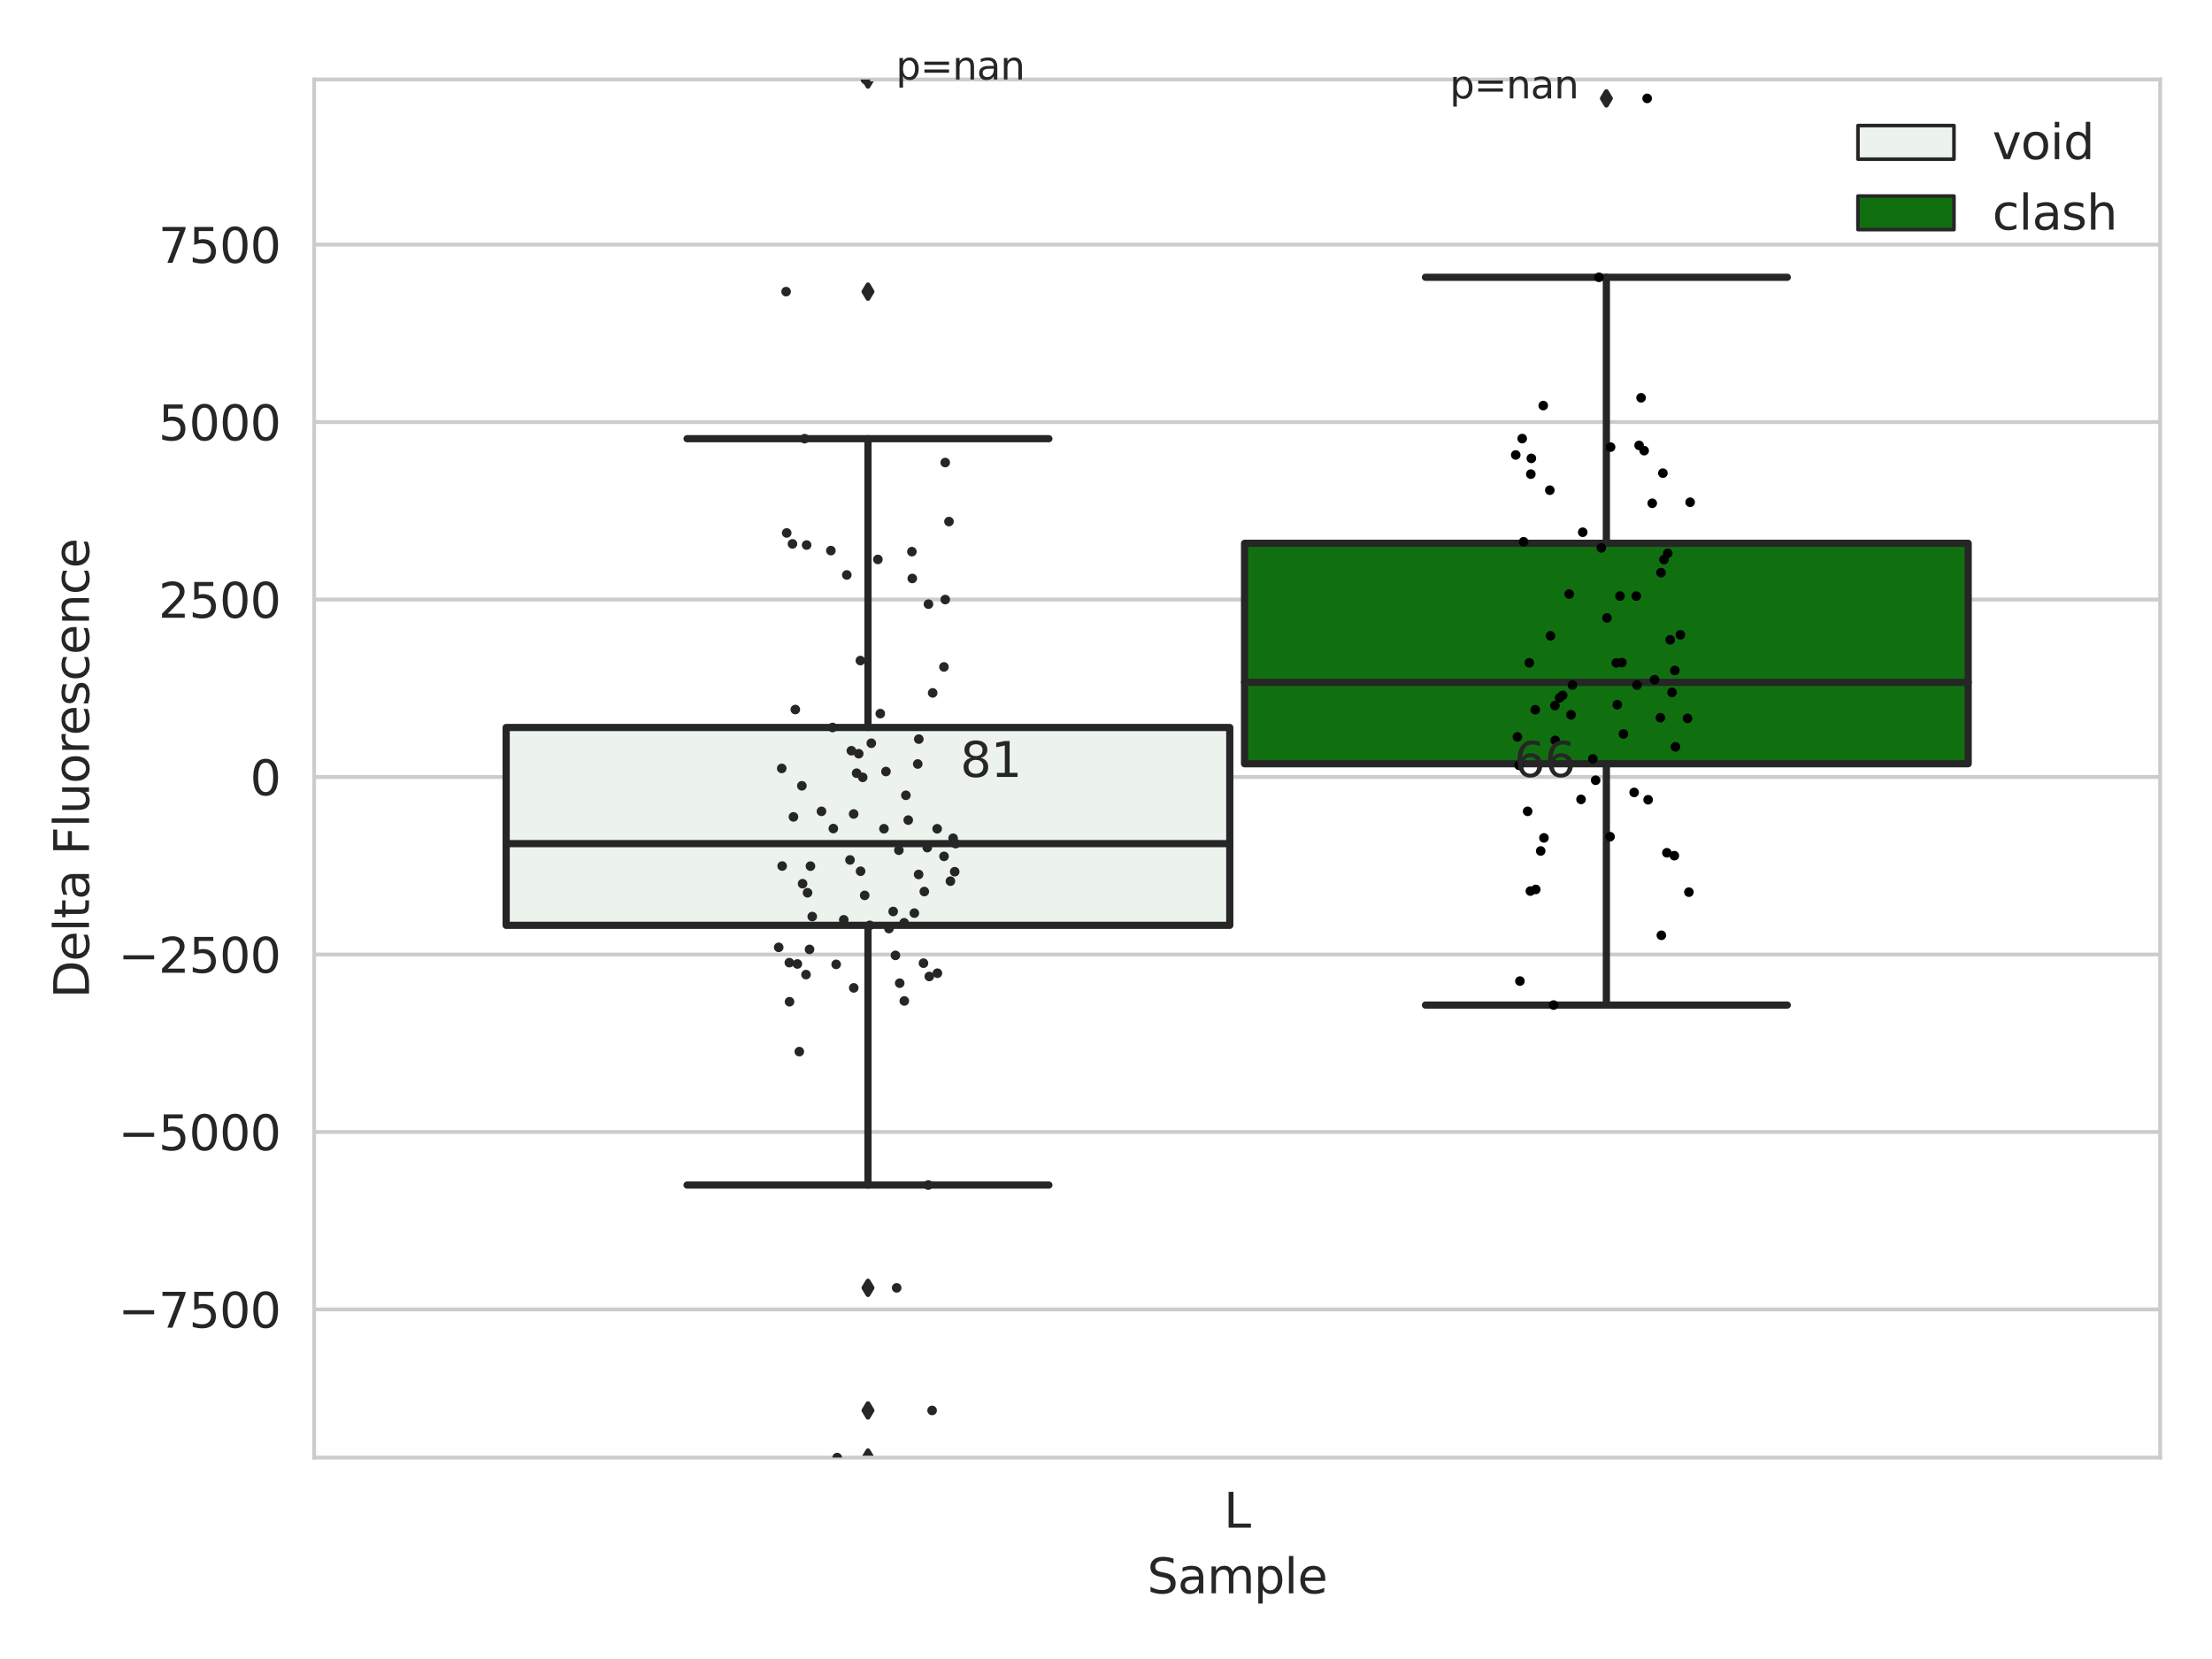 <?xml version="1.0" encoding="utf-8" standalone="no"?>
<!DOCTYPE svg PUBLIC "-//W3C//DTD SVG 1.1//EN"
  "http://www.w3.org/Graphics/SVG/1.1/DTD/svg11.dtd">
<svg xmlns:xlink="http://www.w3.org/1999/xlink" width="460.8pt" height="345.6pt" viewBox="0 0 460.8 345.6" xmlns="http://www.w3.org/2000/svg" version="1.1">
 <defs>
  <style type="text/css">*{stroke-linejoin: round; stroke-linecap: butt}</style>
 </defs>
 <g id="figure_1">
  <g id="patch_1">
   <path d="M 0 345.6 
L 460.8 345.6 
L 460.8 0 
L 0 0 
z
" style="fill: #ffffff"/>
  </g>
  <g id="axes_1">
   <g id="patch_2">
    <path d="M 65.45 303.64 
L 450 303.64 
L 450 16.561 
L 65.45 16.561 
z
" style="fill: #ffffff"/>
   </g>
   <g id="matplotlib.axis_1">
    <g id="xtick_1">
     <g id="text_1">
      <!-- L -->
      <g style="fill: #262626" transform="translate(254.939 318.238) scale(0.1 -0.1)">
       <defs>
        <path id="DejaVuSans-4c" d="M 628 4666 
L 1259 4666 
L 1259 531 
L 3531 531 
L 3531 0 
L 628 0 
L 628 4666 
z
" transform="scale(0.016)"/>
       </defs>
       <use xlink:href="#DejaVuSans-4c"/>
      </g>
     </g>
    </g>
    <g id="text_2">
     <!-- Sample -->
     <g style="fill: #262626" transform="translate(238.977 331.917) scale(0.1 -0.1)">
      <defs>
       <path id="DejaVuSans-53" d="M 3425 4513 
L 3425 3897 
Q 3066 4069 2747 4153 
Q 2428 4238 2131 4238 
Q 1616 4238 1336 4038 
Q 1056 3838 1056 3469 
Q 1056 3159 1242 3001 
Q 1428 2844 1947 2747 
L 2328 2669 
Q 3034 2534 3370 2195 
Q 3706 1856 3706 1288 
Q 3706 609 3251 259 
Q 2797 -91 1919 -91 
Q 1588 -91 1214 -16 
Q 841 59 441 206 
L 441 856 
Q 825 641 1194 531 
Q 1563 422 1919 422 
Q 2459 422 2753 634 
Q 3047 847 3047 1241 
Q 3047 1584 2836 1778 
Q 2625 1972 2144 2069 
L 1759 2144 
Q 1053 2284 737 2584 
Q 422 2884 422 3419 
Q 422 4038 858 4394 
Q 1294 4750 2059 4750 
Q 2388 4750 2728 4690 
Q 3069 4631 3425 4513 
z
" transform="scale(0.016)"/>
       <path id="DejaVuSans-61" d="M 2194 1759 
Q 1497 1759 1228 1600 
Q 959 1441 959 1056 
Q 959 750 1161 570 
Q 1363 391 1709 391 
Q 2188 391 2477 730 
Q 2766 1069 2766 1631 
L 2766 1759 
L 2194 1759 
z
M 3341 1997 
L 3341 0 
L 2766 0 
L 2766 531 
Q 2569 213 2275 61 
Q 1981 -91 1556 -91 
Q 1019 -91 701 211 
Q 384 513 384 1019 
Q 384 1609 779 1909 
Q 1175 2209 1959 2209 
L 2766 2209 
L 2766 2266 
Q 2766 2663 2505 2880 
Q 2244 3097 1772 3097 
Q 1472 3097 1187 3025 
Q 903 2953 641 2809 
L 641 3341 
Q 956 3463 1253 3523 
Q 1550 3584 1831 3584 
Q 2591 3584 2966 3190 
Q 3341 2797 3341 1997 
z
" transform="scale(0.016)"/>
       <path id="DejaVuSans-6d" d="M 3328 2828 
Q 3544 3216 3844 3400 
Q 4144 3584 4550 3584 
Q 5097 3584 5394 3201 
Q 5691 2819 5691 2113 
L 5691 0 
L 5113 0 
L 5113 2094 
Q 5113 2597 4934 2840 
Q 4756 3084 4391 3084 
Q 3944 3084 3684 2787 
Q 3425 2491 3425 1978 
L 3425 0 
L 2847 0 
L 2847 2094 
Q 2847 2600 2669 2842 
Q 2491 3084 2119 3084 
Q 1678 3084 1418 2786 
Q 1159 2488 1159 1978 
L 1159 0 
L 581 0 
L 581 3500 
L 1159 3500 
L 1159 2956 
Q 1356 3278 1631 3431 
Q 1906 3584 2284 3584 
Q 2666 3584 2933 3390 
Q 3200 3197 3328 2828 
z
" transform="scale(0.016)"/>
       <path id="DejaVuSans-70" d="M 1159 525 
L 1159 -1331 
L 581 -1331 
L 581 3500 
L 1159 3500 
L 1159 2969 
Q 1341 3281 1617 3432 
Q 1894 3584 2278 3584 
Q 2916 3584 3314 3078 
Q 3713 2572 3713 1747 
Q 3713 922 3314 415 
Q 2916 -91 2278 -91 
Q 1894 -91 1617 61 
Q 1341 213 1159 525 
z
M 3116 1747 
Q 3116 2381 2855 2742 
Q 2594 3103 2138 3103 
Q 1681 3103 1420 2742 
Q 1159 2381 1159 1747 
Q 1159 1113 1420 752 
Q 1681 391 2138 391 
Q 2594 391 2855 752 
Q 3116 1113 3116 1747 
z
" transform="scale(0.016)"/>
       <path id="DejaVuSans-6c" d="M 603 4863 
L 1178 4863 
L 1178 0 
L 603 0 
L 603 4863 
z
" transform="scale(0.016)"/>
       <path id="DejaVuSans-65" d="M 3597 1894 
L 3597 1613 
L 953 1613 
Q 991 1019 1311 708 
Q 1631 397 2203 397 
Q 2534 397 2845 478 
Q 3156 559 3463 722 
L 3463 178 
Q 3153 47 2828 -22 
Q 2503 -91 2169 -91 
Q 1331 -91 842 396 
Q 353 884 353 1716 
Q 353 2575 817 3079 
Q 1281 3584 2069 3584 
Q 2775 3584 3186 3129 
Q 3597 2675 3597 1894 
z
M 3022 2063 
Q 3016 2534 2758 2815 
Q 2500 3097 2075 3097 
Q 1594 3097 1305 2825 
Q 1016 2553 972 2059 
L 3022 2063 
z
" transform="scale(0.016)"/>
      </defs>
      <use xlink:href="#DejaVuSans-53"/>
      <use xlink:href="#DejaVuSans-61" x="63.477"/>
      <use xlink:href="#DejaVuSans-6d" x="124.756"/>
      <use xlink:href="#DejaVuSans-70" x="222.168"/>
      <use xlink:href="#DejaVuSans-6c" x="285.645"/>
      <use xlink:href="#DejaVuSans-65" x="313.428"/>
     </g>
    </g>
   </g>
   <g id="matplotlib.axis_2">
    <g id="ytick_1">
     <g id="line2d_1">
      <path d="M 65.45 272.779 
L 450 272.779 
" clip-path="url(#p0b5433adc3)" style="fill: none; stroke: #cccccc; stroke-width: 0.8; stroke-linecap: round"/>
     </g>
     <g id="text_3">
      <!-- −7500 -->
      <g style="fill: #262626" transform="translate(24.62 276.578) scale(0.1 -0.1)">
       <defs>
        <path id="DejaVuSans-2212" d="M 678 2272 
L 4684 2272 
L 4684 1741 
L 678 1741 
L 678 2272 
z
" transform="scale(0.016)"/>
        <path id="DejaVuSans-37" d="M 525 4666 
L 3525 4666 
L 3525 4397 
L 1831 0 
L 1172 0 
L 2766 4134 
L 525 4134 
L 525 4666 
z
" transform="scale(0.016)"/>
        <path id="DejaVuSans-35" d="M 691 4666 
L 3169 4666 
L 3169 4134 
L 1269 4134 
L 1269 2991 
Q 1406 3038 1543 3061 
Q 1681 3084 1819 3084 
Q 2600 3084 3056 2656 
Q 3513 2228 3513 1497 
Q 3513 744 3044 326 
Q 2575 -91 1722 -91 
Q 1428 -91 1123 -41 
Q 819 9 494 109 
L 494 744 
Q 775 591 1075 516 
Q 1375 441 1709 441 
Q 2250 441 2565 725 
Q 2881 1009 2881 1497 
Q 2881 1984 2565 2268 
Q 2250 2553 1709 2553 
Q 1456 2553 1204 2497 
Q 953 2441 691 2322 
L 691 4666 
z
" transform="scale(0.016)"/>
        <path id="DejaVuSans-30" d="M 2034 4250 
Q 1547 4250 1301 3770 
Q 1056 3291 1056 2328 
Q 1056 1369 1301 889 
Q 1547 409 2034 409 
Q 2525 409 2770 889 
Q 3016 1369 3016 2328 
Q 3016 3291 2770 3770 
Q 2525 4250 2034 4250 
z
M 2034 4750 
Q 2819 4750 3233 4129 
Q 3647 3509 3647 2328 
Q 3647 1150 3233 529 
Q 2819 -91 2034 -91 
Q 1250 -91 836 529 
Q 422 1150 422 2328 
Q 422 3509 836 4129 
Q 1250 4750 2034 4750 
z
" transform="scale(0.016)"/>
       </defs>
       <use xlink:href="#DejaVuSans-2212"/>
       <use xlink:href="#DejaVuSans-37" x="83.789"/>
       <use xlink:href="#DejaVuSans-35" x="147.412"/>
       <use xlink:href="#DejaVuSans-30" x="211.035"/>
       <use xlink:href="#DejaVuSans-30" x="274.658"/>
      </g>
     </g>
    </g>
    <g id="ytick_2">
     <g id="line2d_2">
      <path d="M 65.45 235.808 
L 450 235.808 
" clip-path="url(#p0b5433adc3)" style="fill: none; stroke: #cccccc; stroke-width: 0.8; stroke-linecap: round"/>
     </g>
     <g id="text_4">
      <!-- −5000 -->
      <g style="fill: #262626" transform="translate(24.62 239.607) scale(0.1 -0.1)">
       <use xlink:href="#DejaVuSans-2212"/>
       <use xlink:href="#DejaVuSans-35" x="83.789"/>
       <use xlink:href="#DejaVuSans-30" x="147.412"/>
       <use xlink:href="#DejaVuSans-30" x="211.035"/>
       <use xlink:href="#DejaVuSans-30" x="274.658"/>
      </g>
     </g>
    </g>
    <g id="ytick_3">
     <g id="line2d_3">
      <path d="M 65.45 198.837 
L 450 198.837 
" clip-path="url(#p0b5433adc3)" style="fill: none; stroke: #cccccc; stroke-width: 0.8; stroke-linecap: round"/>
     </g>
     <g id="text_5">
      <!-- −2500 -->
      <g style="fill: #262626" transform="translate(24.62 202.636) scale(0.1 -0.1)">
       <defs>
        <path id="DejaVuSans-32" d="M 1228 531 
L 3431 531 
L 3431 0 
L 469 0 
L 469 531 
Q 828 903 1448 1529 
Q 2069 2156 2228 2338 
Q 2531 2678 2651 2914 
Q 2772 3150 2772 3378 
Q 2772 3750 2511 3984 
Q 2250 4219 1831 4219 
Q 1534 4219 1204 4116 
Q 875 4013 500 3803 
L 500 4441 
Q 881 4594 1212 4672 
Q 1544 4750 1819 4750 
Q 2544 4750 2975 4387 
Q 3406 4025 3406 3419 
Q 3406 3131 3298 2873 
Q 3191 2616 2906 2266 
Q 2828 2175 2409 1742 
Q 1991 1309 1228 531 
z
" transform="scale(0.016)"/>
       </defs>
       <use xlink:href="#DejaVuSans-2212"/>
       <use xlink:href="#DejaVuSans-32" x="83.789"/>
       <use xlink:href="#DejaVuSans-35" x="147.412"/>
       <use xlink:href="#DejaVuSans-30" x="211.035"/>
       <use xlink:href="#DejaVuSans-30" x="274.658"/>
      </g>
     </g>
    </g>
    <g id="ytick_4">
     <g id="line2d_4">
      <path d="M 65.45 161.866 
L 450 161.866 
" clip-path="url(#p0b5433adc3)" style="fill: none; stroke: #cccccc; stroke-width: 0.8; stroke-linecap: round"/>
     </g>
     <g id="text_6">
      <!-- 0 -->
      <g style="fill: #262626" transform="translate(52.087 165.665) scale(0.1 -0.1)">
       <use xlink:href="#DejaVuSans-30"/>
      </g>
     </g>
    </g>
    <g id="ytick_5">
     <g id="line2d_5">
      <path d="M 65.45 124.895 
L 450 124.895 
" clip-path="url(#p0b5433adc3)" style="fill: none; stroke: #cccccc; stroke-width: 0.8; stroke-linecap: round"/>
     </g>
     <g id="text_7">
      <!-- 2500 -->
      <g style="fill: #262626" transform="translate(33 128.694) scale(0.1 -0.1)">
       <use xlink:href="#DejaVuSans-32"/>
       <use xlink:href="#DejaVuSans-35" x="63.623"/>
       <use xlink:href="#DejaVuSans-30" x="127.246"/>
       <use xlink:href="#DejaVuSans-30" x="190.869"/>
      </g>
     </g>
    </g>
    <g id="ytick_6">
     <g id="line2d_6">
      <path d="M 65.45 87.924 
L 450 87.924 
" clip-path="url(#p0b5433adc3)" style="fill: none; stroke: #cccccc; stroke-width: 0.8; stroke-linecap: round"/>
     </g>
     <g id="text_8">
      <!-- 5000 -->
      <g style="fill: #262626" transform="translate(33 91.723) scale(0.1 -0.1)">
       <use xlink:href="#DejaVuSans-35"/>
       <use xlink:href="#DejaVuSans-30" x="63.623"/>
       <use xlink:href="#DejaVuSans-30" x="127.246"/>
       <use xlink:href="#DejaVuSans-30" x="190.869"/>
      </g>
     </g>
    </g>
    <g id="ytick_7">
     <g id="line2d_7">
      <path d="M 65.45 50.953 
L 450 50.953 
" clip-path="url(#p0b5433adc3)" style="fill: none; stroke: #cccccc; stroke-width: 0.8; stroke-linecap: round"/>
     </g>
     <g id="text_9">
      <!-- 7500 -->
      <g style="fill: #262626" transform="translate(33 54.752) scale(0.1 -0.1)">
       <use xlink:href="#DejaVuSans-37"/>
       <use xlink:href="#DejaVuSans-35" x="63.623"/>
       <use xlink:href="#DejaVuSans-30" x="127.246"/>
       <use xlink:href="#DejaVuSans-30" x="190.869"/>
      </g>
     </g>
    </g>
    <g id="text_10">
     <!-- Delta Fluorescence -->
     <g style="fill: #262626" transform="translate(18.541 207.967) rotate(-90) scale(0.1 -0.1)">
      <defs>
       <path id="DejaVuSans-44" d="M 1259 4147 
L 1259 519 
L 2022 519 
Q 2988 519 3436 956 
Q 3884 1394 3884 2338 
Q 3884 3275 3436 3711 
Q 2988 4147 2022 4147 
L 1259 4147 
z
M 628 4666 
L 1925 4666 
Q 3281 4666 3915 4102 
Q 4550 3538 4550 2338 
Q 4550 1131 3912 565 
Q 3275 0 1925 0 
L 628 0 
L 628 4666 
z
" transform="scale(0.016)"/>
       <path id="DejaVuSans-74" d="M 1172 4494 
L 1172 3500 
L 2356 3500 
L 2356 3053 
L 1172 3053 
L 1172 1153 
Q 1172 725 1289 603 
Q 1406 481 1766 481 
L 2356 481 
L 2356 0 
L 1766 0 
Q 1100 0 847 248 
Q 594 497 594 1153 
L 594 3053 
L 172 3053 
L 172 3500 
L 594 3500 
L 594 4494 
L 1172 4494 
z
" transform="scale(0.016)"/>
       <path id="DejaVuSans-20" transform="scale(0.016)"/>
       <path id="DejaVuSans-46" d="M 628 4666 
L 3309 4666 
L 3309 4134 
L 1259 4134 
L 1259 2759 
L 3109 2759 
L 3109 2228 
L 1259 2228 
L 1259 0 
L 628 0 
L 628 4666 
z
" transform="scale(0.016)"/>
       <path id="DejaVuSans-75" d="M 544 1381 
L 544 3500 
L 1119 3500 
L 1119 1403 
Q 1119 906 1312 657 
Q 1506 409 1894 409 
Q 2359 409 2629 706 
Q 2900 1003 2900 1516 
L 2900 3500 
L 3475 3500 
L 3475 0 
L 2900 0 
L 2900 538 
Q 2691 219 2414 64 
Q 2138 -91 1772 -91 
Q 1169 -91 856 284 
Q 544 659 544 1381 
z
M 1991 3584 
L 1991 3584 
z
" transform="scale(0.016)"/>
       <path id="DejaVuSans-6f" d="M 1959 3097 
Q 1497 3097 1228 2736 
Q 959 2375 959 1747 
Q 959 1119 1226 758 
Q 1494 397 1959 397 
Q 2419 397 2687 759 
Q 2956 1122 2956 1747 
Q 2956 2369 2687 2733 
Q 2419 3097 1959 3097 
z
M 1959 3584 
Q 2709 3584 3137 3096 
Q 3566 2609 3566 1747 
Q 3566 888 3137 398 
Q 2709 -91 1959 -91 
Q 1206 -91 779 398 
Q 353 888 353 1747 
Q 353 2609 779 3096 
Q 1206 3584 1959 3584 
z
" transform="scale(0.016)"/>
       <path id="DejaVuSans-72" d="M 2631 2963 
Q 2534 3019 2420 3045 
Q 2306 3072 2169 3072 
Q 1681 3072 1420 2755 
Q 1159 2438 1159 1844 
L 1159 0 
L 581 0 
L 581 3500 
L 1159 3500 
L 1159 2956 
Q 1341 3275 1631 3429 
Q 1922 3584 2338 3584 
Q 2397 3584 2469 3576 
Q 2541 3569 2628 3553 
L 2631 2963 
z
" transform="scale(0.016)"/>
       <path id="DejaVuSans-73" d="M 2834 3397 
L 2834 2853 
Q 2591 2978 2328 3040 
Q 2066 3103 1784 3103 
Q 1356 3103 1142 2972 
Q 928 2841 928 2578 
Q 928 2378 1081 2264 
Q 1234 2150 1697 2047 
L 1894 2003 
Q 2506 1872 2764 1633 
Q 3022 1394 3022 966 
Q 3022 478 2636 193 
Q 2250 -91 1575 -91 
Q 1294 -91 989 -36 
Q 684 19 347 128 
L 347 722 
Q 666 556 975 473 
Q 1284 391 1588 391 
Q 1994 391 2212 530 
Q 2431 669 2431 922 
Q 2431 1156 2273 1281 
Q 2116 1406 1581 1522 
L 1381 1569 
Q 847 1681 609 1914 
Q 372 2147 372 2553 
Q 372 3047 722 3315 
Q 1072 3584 1716 3584 
Q 2034 3584 2315 3537 
Q 2597 3491 2834 3397 
z
" transform="scale(0.016)"/>
       <path id="DejaVuSans-63" d="M 3122 3366 
L 3122 2828 
Q 2878 2963 2633 3030 
Q 2388 3097 2138 3097 
Q 1578 3097 1268 2742 
Q 959 2388 959 1747 
Q 959 1106 1268 751 
Q 1578 397 2138 397 
Q 2388 397 2633 464 
Q 2878 531 3122 666 
L 3122 134 
Q 2881 22 2623 -34 
Q 2366 -91 2075 -91 
Q 1284 -91 818 406 
Q 353 903 353 1747 
Q 353 2603 823 3093 
Q 1294 3584 2113 3584 
Q 2378 3584 2631 3529 
Q 2884 3475 3122 3366 
z
" transform="scale(0.016)"/>
       <path id="DejaVuSans-6e" d="M 3513 2113 
L 3513 0 
L 2938 0 
L 2938 2094 
Q 2938 2591 2744 2837 
Q 2550 3084 2163 3084 
Q 1697 3084 1428 2787 
Q 1159 2491 1159 1978 
L 1159 0 
L 581 0 
L 581 3500 
L 1159 3500 
L 1159 2956 
Q 1366 3272 1645 3428 
Q 1925 3584 2291 3584 
Q 2894 3584 3203 3211 
Q 3513 2838 3513 2113 
z
" transform="scale(0.016)"/>
      </defs>
      <use xlink:href="#DejaVuSans-44"/>
      <use xlink:href="#DejaVuSans-65" x="77.002"/>
      <use xlink:href="#DejaVuSans-6c" x="138.525"/>
      <use xlink:href="#DejaVuSans-74" x="166.309"/>
      <use xlink:href="#DejaVuSans-61" x="205.518"/>
      <use xlink:href="#DejaVuSans-20" x="266.797"/>
      <use xlink:href="#DejaVuSans-46" x="298.584"/>
      <use xlink:href="#DejaVuSans-6c" x="356.104"/>
      <use xlink:href="#DejaVuSans-75" x="383.887"/>
      <use xlink:href="#DejaVuSans-6f" x="447.266"/>
      <use xlink:href="#DejaVuSans-72" x="508.447"/>
      <use xlink:href="#DejaVuSans-65" x="547.311"/>
      <use xlink:href="#DejaVuSans-73" x="608.834"/>
      <use xlink:href="#DejaVuSans-63" x="660.934"/>
      <use xlink:href="#DejaVuSans-65" x="715.914"/>
      <use xlink:href="#DejaVuSans-6e" x="777.438"/>
      <use xlink:href="#DejaVuSans-63" x="840.816"/>
      <use xlink:href="#DejaVuSans-65" x="895.797"/>
     </g>
    </g>
   </g>
   <g id="patch_3">
    <path d="M 105.443 192.764 
L 256.187 192.764 
L 256.187 151.548 
L 105.443 151.548 
L 105.443 192.764 
z
" clip-path="url(#p0b5433adc3)" style="fill: #ecf2ec; stroke: #262626; stroke-width: 1.5; stroke-linejoin: miter"/>
   </g>
   <g id="patch_4">
    <path d="M 259.263 159.101 
L 410.007 159.101 
L 410.007 113.179 
L 259.263 113.179 
L 259.263 159.101 
z
" clip-path="url(#p0b5433adc3)" style="fill: #107010; stroke: #262626; stroke-width: 1.5; stroke-linejoin: miter"/>
   </g>
   <g id="patch_5">
    <path d="M 257.725 161.866 
L 257.725 161.866 
L 257.725 161.866 
L 257.725 161.866 
z
" clip-path="url(#p0b5433adc3)" style="fill: #ecf2ec; stroke: #262626; stroke-width: 0.75; stroke-linejoin: miter"/>
   </g>
   <g id="patch_6">
    <path d="M 257.725 161.866 
L 257.725 161.866 
L 257.725 161.866 
L 257.725 161.866 
z
" clip-path="url(#p0b5433adc3)" style="fill: #107010; stroke: #262626; stroke-width: 0.75; stroke-linejoin: miter"/>
   </g>
   <g id="PathCollection_1"/>
   <g id="PathCollection_2"/>
   <g id="line2d_8">
    <path d="M 180.815 192.764 
L 180.815 246.868 
" clip-path="url(#p0b5433adc3)" style="fill: none; stroke: #262626; stroke-width: 1.5; stroke-linecap: round"/>
   </g>
   <g id="line2d_9">
    <path d="M 180.815 151.548 
L 180.815 91.39 
" clip-path="url(#p0b5433adc3)" style="fill: none; stroke: #262626; stroke-width: 1.5; stroke-linecap: round"/>
   </g>
   <g id="line2d_10">
    <path d="M 143.129 246.868 
L 218.501 246.868 
" clip-path="url(#p0b5433adc3)" style="fill: none; stroke: #262626; stroke-width: 1.5; stroke-linecap: round"/>
   </g>
   <g id="line2d_11">
    <path d="M 143.129 91.39 
L 218.501 91.39 
" clip-path="url(#p0b5433adc3)" style="fill: none; stroke: #262626; stroke-width: 1.5; stroke-linecap: round"/>
   </g>
   <g id="line2d_12">
    <defs>
     <path id="me92f59f22f" d="M -0 1.414 
L 0.849 0 
L 0 -1.414 
L -0.849 -0 
z
" style="stroke: #262626; stroke-linejoin: miter"/>
    </defs>
    <g clip-path="url(#p0b5433adc3)">
     <use xlink:href="#me92f59f22f" x="180.815" y="303.64" style="fill: #262626; stroke: #262626; stroke-linejoin: miter"/>
     <use xlink:href="#me92f59f22f" x="180.815" y="268.28" style="fill: #262626; stroke: #262626; stroke-linejoin: miter"/>
     <use xlink:href="#me92f59f22f" x="180.815" y="293.822" style="fill: #262626; stroke: #262626; stroke-linejoin: miter"/>
     <use xlink:href="#me92f59f22f" x="180.815" y="60.751" style="fill: #262626; stroke: #262626; stroke-linejoin: miter"/>
     <use xlink:href="#me92f59f22f" x="180.815" y="16.561" style="fill: #262626; stroke: #262626; stroke-linejoin: miter"/>
    </g>
   </g>
   <g id="line2d_13">
    <path d="M 334.635 159.101 
L 334.635 209.375 
" clip-path="url(#p0b5433adc3)" style="fill: none; stroke: #262626; stroke-width: 1.5; stroke-linecap: round"/>
   </g>
   <g id="line2d_14">
    <path d="M 334.635 113.179 
L 334.635 57.765 
" clip-path="url(#p0b5433adc3)" style="fill: none; stroke: #262626; stroke-width: 1.5; stroke-linecap: round"/>
   </g>
   <g id="line2d_15">
    <path d="M 296.949 209.375 
L 372.321 209.375 
" clip-path="url(#p0b5433adc3)" style="fill: none; stroke: #262626; stroke-width: 1.5; stroke-linecap: round"/>
   </g>
   <g id="line2d_16">
    <path d="M 296.949 57.765 
L 372.321 57.765 
" clip-path="url(#p0b5433adc3)" style="fill: none; stroke: #262626; stroke-width: 1.5; stroke-linecap: round"/>
   </g>
   <g id="line2d_17">
    <g clip-path="url(#p0b5433adc3)">
     <use xlink:href="#me92f59f22f" x="334.635" y="20.498" style="fill: #262626; stroke: #262626; stroke-linejoin: miter"/>
    </g>
   </g>
   <g id="line2d_18">
    <path d="M 105.443 175.741 
L 256.187 175.741 
" clip-path="url(#p0b5433adc3)" style="fill: none; stroke: #262626; stroke-width: 1.5; stroke-linecap: round"/>
   </g>
   <g id="line2d_19">
    <path d="M 259.263 142.149 
L 410.007 142.149 
" clip-path="url(#p0b5433adc3)" style="fill: none; stroke: #262626; stroke-width: 1.5; stroke-linecap: round"/>
   </g>
   <g id="patch_7">
    <path d="M 65.45 303.64 
L 65.45 16.561 
" style="fill: none; stroke: #cccccc; stroke-width: 0.8; stroke-linejoin: miter; stroke-linecap: square"/>
   </g>
   <g id="patch_8">
    <path d="M 450 303.64 
L 450 16.561 
" style="fill: none; stroke: #cccccc; stroke-width: 0.8; stroke-linejoin: miter; stroke-linecap: square"/>
   </g>
   <g id="patch_9">
    <path d="M 65.45 303.64 
L 450 303.64 
" style="fill: none; stroke: #cccccc; stroke-width: 0.8; stroke-linejoin: miter; stroke-linecap: square"/>
   </g>
   <g id="patch_10">
    <path d="M 65.45 16.561 
L 450 16.561 
" style="fill: none; stroke: #cccccc; stroke-width: 0.8; stroke-linejoin: miter; stroke-linecap: square"/>
   </g>
   <g id="PathCollection_3">
    <defs>
     <path id="C0_0_4297044b58" d="M 0 1 
C 0.265 1 0.52 0.895 0.707 0.707 
C 0.895 0.52 1 0.265 1 -0 
C 1 -0.265 0.895 -0.52 0.707 -0.707 
C 0.52 -0.895 0.265 -1 0 -1 
C -0.265 -1 -0.52 -0.895 -0.707 -0.707 
C -0.895 -0.52 -1 -0.265 -1 0 
C -1 0.265 -0.895 0.52 -0.707 0.707 
C -0.52 0.895 -0.265 1 0 1 
z
"/>
    </defs>
    <g clip-path="url(#p0b5433adc3)">
     <use xlink:href="#C0_0_4297044b58" x="197.69" y="108.651" style="fill: #262626"/>
    </g>
    <g clip-path="url(#p0b5433adc3)">
     <use xlink:href="#C0_0_4297044b58" x="171.127" y="169.017" style="fill: #262626"/>
    </g>
    <g clip-path="url(#p0b5433adc3)">
     <use xlink:href="#C0_0_4297044b58" x="193.588" y="203.416" style="fill: #262626"/>
    </g>
    <g clip-path="url(#p0b5433adc3)">
     <use xlink:href="#C0_0_4297044b58" x="191.18" y="159.151" style="fill: #262626"/>
    </g>
    <g clip-path="url(#p0b5433adc3)">
     <use xlink:href="#C0_0_4297044b58" x="162.85" y="160.075" style="fill: #262626"/>
    </g>
    <g clip-path="url(#p0b5433adc3)">
     <use xlink:href="#C0_0_4297044b58" x="188.385" y="208.517" style="fill: #262626"/>
    </g>
    <g clip-path="url(#p0b5433adc3)">
     <use xlink:href="#C0_0_4297044b58" x="186.065" y="189.877" style="fill: #262626"/>
    </g>
    <g clip-path="url(#p0b5433adc3)">
     <use xlink:href="#C0_0_4297044b58" x="184.563" y="160.721" style="fill: #262626"/>
    </g>
    <g clip-path="url(#p0b5433adc3)">
     <use xlink:href="#C0_0_4297044b58" x="177.833" y="169.564" style="fill: #262626"/>
    </g>
    <g clip-path="url(#p0b5433adc3)">
     <use xlink:href="#C0_0_4297044b58" x="163.76" y="60.751" style="fill: #262626"/>
    </g>
    <g clip-path="url(#p0b5433adc3)">
     <use xlink:href="#C0_0_4297044b58" x="179.274" y="181.495" style="fill: #262626"/>
    </g>
    <g clip-path="url(#p0b5433adc3)">
     <use xlink:href="#C0_0_4297044b58" x="195.283" y="202.732" style="fill: #262626"/>
    </g>
    <g clip-path="url(#p0b5433adc3)">
     <use xlink:href="#C0_0_4297044b58" x="174.401" y="303.64" style="fill: #262626"/>
    </g>
    <g clip-path="url(#p0b5433adc3)">
     <use xlink:href="#C0_0_4297044b58" x="173.598" y="172.603" style="fill: #262626"/>
    </g>
    <g clip-path="url(#p0b5433adc3)">
     <use xlink:href="#C0_0_4297044b58" x="177.357" y="156.39" style="fill: #262626"/>
    </g>
    <g clip-path="url(#p0b5433adc3)">
     <use xlink:href="#C0_0_4297044b58" x="164.472" y="208.676" style="fill: #262626"/>
    </g>
    <g clip-path="url(#p0b5433adc3)">
     <use xlink:href="#C0_0_4297044b58" x="162.936" y="180.414" style="fill: #262626"/>
    </g>
    <g clip-path="url(#p0b5433adc3)">
     <use xlink:href="#C0_0_4297044b58" x="198.55" y="174.619" style="fill: #262626"/>
    </g>
    <g clip-path="url(#p0b5433adc3)">
     <use xlink:href="#C0_0_4297044b58" x="179.231" y="137.611" style="fill: #262626"/>
    </g>
    <g clip-path="url(#p0b5433adc3)">
     <use xlink:href="#C0_0_4297044b58" x="167.61" y="91.39" style="fill: #262626"/>
    </g>
    <g clip-path="url(#p0b5433adc3)">
     <use xlink:href="#C0_0_4297044b58" x="168.833" y="180.432" style="fill: #262626"/>
    </g>
    <g clip-path="url(#p0b5433adc3)">
     <use xlink:href="#C0_0_4297044b58" x="185.192" y="193.44" style="fill: #262626"/>
    </g>
    <g clip-path="url(#p0b5433adc3)">
     <use xlink:href="#C0_0_4297044b58" x="198.883" y="181.591" style="fill: #262626"/>
    </g>
    <g clip-path="url(#p0b5433adc3)">
     <use xlink:href="#C0_0_4297044b58" x="175.775" y="191.611" style="fill: #262626"/>
    </g>
    <g clip-path="url(#p0b5433adc3)">
     <use xlink:href="#C0_0_4297044b58" x="182.879" y="116.538" style="fill: #262626"/>
    </g>
    <g clip-path="url(#p0b5433adc3)">
     <use xlink:href="#C0_0_4297044b58" x="174.185" y="200.893" style="fill: #262626"/>
    </g>
    <g clip-path="url(#p0b5433adc3)">
     <use xlink:href="#C0_0_4297044b58" x="196.659" y="178.394" style="fill: #262626"/>
    </g>
    <g clip-path="url(#p0b5433adc3)">
     <use xlink:href="#C0_0_4297044b58" x="193.17" y="176.571" style="fill: #262626"/>
    </g>
    <g clip-path="url(#p0b5433adc3)">
     <use xlink:href="#C0_0_4297044b58" x="180.293" y="16.561" style="fill: #262626"/>
    </g>
    <g clip-path="url(#p0b5433adc3)">
     <use xlink:href="#C0_0_4297044b58" x="189.204" y="170.84" style="fill: #262626"/>
    </g>
    <g clip-path="url(#p0b5433adc3)">
     <use xlink:href="#C0_0_4297044b58" x="186.538" y="199.024" style="fill: #262626"/>
    </g>
    <g clip-path="url(#p0b5433adc3)">
     <use xlink:href="#C0_0_4297044b58" x="167.195" y="184.091" style="fill: #262626"/>
    </g>
    <g clip-path="url(#p0b5433adc3)">
     <use xlink:href="#C0_0_4297044b58" x="196.912" y="124.897" style="fill: #262626"/>
    </g>
    <g clip-path="url(#p0b5433adc3)">
     <use xlink:href="#C0_0_4297044b58" x="193.417" y="125.852" style="fill: #262626"/>
    </g>
    <g clip-path="url(#p0b5433adc3)">
     <use xlink:href="#C0_0_4297044b58" x="191.405" y="153.973" style="fill: #262626"/>
    </g>
    <g clip-path="url(#p0b5433adc3)">
     <use xlink:href="#C0_0_4297044b58" x="193.38" y="246.868" style="fill: #262626"/>
    </g>
    <g clip-path="url(#p0b5433adc3)">
     <use xlink:href="#C0_0_4297044b58" x="190.045" y="120.505" style="fill: #262626"/>
    </g>
    <g clip-path="url(#p0b5433adc3)">
     <use xlink:href="#C0_0_4297044b58" x="191.367" y="182.167" style="fill: #262626"/>
    </g>
    <g clip-path="url(#p0b5433adc3)">
     <use xlink:href="#C0_0_4297044b58" x="186.791" y="268.28" style="fill: #262626"/>
    </g>
    <g clip-path="url(#p0b5433adc3)">
     <use xlink:href="#C0_0_4297044b58" x="173.086" y="114.701" style="fill: #262626"/>
    </g>
    <g clip-path="url(#p0b5433adc3)">
     <use xlink:href="#C0_0_4297044b58" x="187.25" y="177.115" style="fill: #262626"/>
    </g>
    <g clip-path="url(#p0b5433adc3)">
     <use xlink:href="#C0_0_4297044b58" x="183.379" y="148.658" style="fill: #262626"/>
    </g>
    <g clip-path="url(#p0b5433adc3)">
     <use xlink:href="#C0_0_4297044b58" x="196.642" y="138.93" style="fill: #262626"/>
    </g>
    <g clip-path="url(#p0b5433adc3)">
     <use xlink:href="#C0_0_4297044b58" x="180.129" y="186.521" style="fill: #262626"/>
    </g>
    <g clip-path="url(#p0b5433adc3)">
     <use xlink:href="#C0_0_4297044b58" x="181.191" y="192.764" style="fill: #262626"/>
    </g>
    <g clip-path="url(#p0b5433adc3)">
     <use xlink:href="#C0_0_4297044b58" x="192.377" y="200.648" style="fill: #262626"/>
    </g>
    <g clip-path="url(#p0b5433adc3)">
     <use xlink:href="#C0_0_4297044b58" x="194.176" y="293.822" style="fill: #262626"/>
    </g>
    <g clip-path="url(#p0b5433adc3)">
     <use xlink:href="#C0_0_4297044b58" x="187.424" y="204.813" style="fill: #262626"/>
    </g>
    <g clip-path="url(#p0b5433adc3)">
     <use xlink:href="#C0_0_4297044b58" x="163.886" y="111.023" style="fill: #262626"/>
    </g>
    <g clip-path="url(#p0b5433adc3)">
     <use xlink:href="#C0_0_4297044b58" x="178.447" y="161.069" style="fill: #262626"/>
    </g>
    <g clip-path="url(#p0b5433adc3)">
     <use xlink:href="#C0_0_4297044b58" x="165.681" y="147.809" style="fill: #262626"/>
    </g>
    <g clip-path="url(#p0b5433adc3)">
     <use xlink:href="#C0_0_4297044b58" x="168.029" y="113.539" style="fill: #262626"/>
    </g>
    <g clip-path="url(#p0b5433adc3)">
     <use xlink:href="#C0_0_4297044b58" x="167.047" y="163.7" style="fill: #262626"/>
    </g>
    <g clip-path="url(#p0b5433adc3)">
     <use xlink:href="#C0_0_4297044b58" x="177.853" y="205.79" style="fill: #262626"/>
    </g>
    <g clip-path="url(#p0b5433adc3)">
     <use xlink:href="#C0_0_4297044b58" x="188.35" y="192.232" style="fill: #262626"/>
    </g>
    <g clip-path="url(#p0b5433adc3)">
     <use xlink:href="#C0_0_4297044b58" x="179.718" y="161.934" style="fill: #262626"/>
    </g>
    <g clip-path="url(#p0b5433adc3)">
     <use xlink:href="#C0_0_4297044b58" x="178.887" y="157.013" style="fill: #262626"/>
    </g>
    <g clip-path="url(#p0b5433adc3)">
     <use xlink:href="#C0_0_4297044b58" x="188.71" y="165.675" style="fill: #262626"/>
    </g>
    <g clip-path="url(#p0b5433adc3)">
     <use xlink:href="#C0_0_4297044b58" x="190.475" y="190.22" style="fill: #262626"/>
    </g>
    <g clip-path="url(#p0b5433adc3)">
     <use xlink:href="#C0_0_4297044b58" x="195.224" y="172.649" style="fill: #262626"/>
    </g>
    <g clip-path="url(#p0b5433adc3)">
     <use xlink:href="#C0_0_4297044b58" x="164.434" y="200.538" style="fill: #262626"/>
    </g>
    <g clip-path="url(#p0b5433adc3)">
     <use xlink:href="#C0_0_4297044b58" x="169.205" y="190.934" style="fill: #262626"/>
    </g>
    <g clip-path="url(#p0b5433adc3)">
     <use xlink:href="#C0_0_4297044b58" x="184.144" y="172.641" style="fill: #262626"/>
    </g>
    <g clip-path="url(#p0b5433adc3)">
     <use xlink:href="#C0_0_4297044b58" x="197.991" y="183.563" style="fill: #262626"/>
    </g>
    <g clip-path="url(#p0b5433adc3)">
     <use xlink:href="#C0_0_4297044b58" x="196.909" y="96.36" style="fill: #262626"/>
    </g>
    <g clip-path="url(#p0b5433adc3)">
     <use xlink:href="#C0_0_4297044b58" x="168.224" y="185.977" style="fill: #262626"/>
    </g>
    <g clip-path="url(#p0b5433adc3)">
     <use xlink:href="#C0_0_4297044b58" x="166.109" y="200.811" style="fill: #262626"/>
    </g>
    <g clip-path="url(#p0b5433adc3)">
     <use xlink:href="#C0_0_4297044b58" x="173.437" y="151.548" style="fill: #262626"/>
    </g>
    <g clip-path="url(#p0b5433adc3)">
     <use xlink:href="#C0_0_4297044b58" x="177.071" y="179.142" style="fill: #262626"/>
    </g>
    <g clip-path="url(#p0b5433adc3)">
     <use xlink:href="#C0_0_4297044b58" x="166.512" y="219.069" style="fill: #262626"/>
    </g>
    <g clip-path="url(#p0b5433adc3)">
     <use xlink:href="#C0_0_4297044b58" x="181.511" y="154.829" style="fill: #262626"/>
    </g>
    <g clip-path="url(#p0b5433adc3)">
     <use xlink:href="#C0_0_4297044b58" x="189.963" y="114.916" style="fill: #262626"/>
    </g>
    <g clip-path="url(#p0b5433adc3)">
     <use xlink:href="#C0_0_4297044b58" x="165.292" y="170.171" style="fill: #262626"/>
    </g>
    <g clip-path="url(#p0b5433adc3)">
     <use xlink:href="#C0_0_4297044b58" x="165.085" y="113.302" style="fill: #262626"/>
    </g>
    <g clip-path="url(#p0b5433adc3)">
     <use xlink:href="#C0_0_4297044b58" x="192.552" y="185.725" style="fill: #262626"/>
    </g>
    <g clip-path="url(#p0b5433adc3)">
     <use xlink:href="#C0_0_4297044b58" x="162.217" y="197.347" style="fill: #262626"/>
    </g>
    <g clip-path="url(#p0b5433adc3)">
     <use xlink:href="#C0_0_4297044b58" x="194.294" y="144.343" style="fill: #262626"/>
    </g>
    <g clip-path="url(#p0b5433adc3)">
     <use xlink:href="#C0_0_4297044b58" x="176.401" y="119.769" style="fill: #262626"/>
    </g>
    <g clip-path="url(#p0b5433adc3)">
     <use xlink:href="#C0_0_4297044b58" x="168.645" y="197.776" style="fill: #262626"/>
    </g>
    <g clip-path="url(#p0b5433adc3)">
     <use xlink:href="#C0_0_4297044b58" x="167.906" y="203.024" style="fill: #262626"/>
    </g>
    <g clip-path="url(#p0b5433adc3)">
     <use xlink:href="#C0_0_4297044b58" x="199.079" y="175.741" style="fill: #262626"/>
    </g>
   </g>
   <g id="PathCollection_4">
    <defs>
     <path id="C1_0_f4738fe7b5" d="M 0 1 
C 0.265 1 0.52 0.895 0.707 0.707 
C 0.895 0.52 1 0.265 1 -0 
C 1 -0.265 0.895 -0.52 0.707 -0.707 
C 0.52 -0.895 0.265 -1 0 -1 
C -0.265 -1 -0.52 -0.895 -0.707 -0.707 
C -0.895 -0.52 -1 -0.265 -1 0 
C -1 0.265 -0.895 0.52 -0.707 0.707 
C -0.52 0.895 -0.265 1 0 1 
z
"/>
    </defs>
    <g clip-path="url(#p0b5433adc3)">
     <use xlink:href="#C1_0_f4738fe7b5" x="318.236" y="169.012"/>
    </g>
    <g clip-path="url(#p0b5433adc3)">
     <use xlink:href="#C1_0_f4738fe7b5" x="319.928" y="185.286"/>
    </g>
    <g clip-path="url(#p0b5433adc3)">
     <use xlink:href="#C1_0_f4738fe7b5" x="351.83" y="185.853"/>
    </g>
    <g clip-path="url(#p0b5433adc3)">
     <use xlink:href="#C1_0_f4738fe7b5" x="335.408" y="174.296"/>
    </g>
    <g clip-path="url(#p0b5433adc3)">
     <use xlink:href="#C1_0_f4738fe7b5" x="319.822" y="147.855"/>
    </g>
    <g clip-path="url(#p0b5433adc3)">
     <use xlink:href="#C1_0_f4738fe7b5" x="345.887" y="149.512"/>
    </g>
    <g clip-path="url(#p0b5433adc3)">
     <use xlink:href="#C1_0_f4738fe7b5" x="342.508" y="93.876"/>
    </g>
    <g clip-path="url(#p0b5433adc3)">
     <use xlink:href="#C1_0_f4738fe7b5" x="327.566" y="142.706"/>
    </g>
    <g clip-path="url(#p0b5433adc3)">
     <use xlink:href="#C1_0_f4738fe7b5" x="348.896" y="139.668"/>
    </g>
    <g clip-path="url(#p0b5433adc3)">
     <use xlink:href="#C1_0_f4738fe7b5" x="338.188" y="152.894"/>
    </g>
    <g clip-path="url(#p0b5433adc3)">
     <use xlink:href="#C1_0_f4738fe7b5" x="318.586" y="138.083"/>
    </g>
    <g clip-path="url(#p0b5433adc3)">
     <use xlink:href="#C1_0_f4738fe7b5" x="346.026" y="119.291"/>
    </g>
    <g clip-path="url(#p0b5433adc3)">
     <use xlink:href="#C1_0_f4738fe7b5" x="344.191" y="104.84"/>
    </g>
    <g clip-path="url(#p0b5433adc3)">
     <use xlink:href="#C1_0_f4738fe7b5" x="333.097" y="57.765"/>
    </g>
    <g clip-path="url(#p0b5433adc3)">
     <use xlink:href="#C1_0_f4738fe7b5" x="318.809" y="185.626"/>
    </g>
    <g clip-path="url(#p0b5433adc3)">
     <use xlink:href="#C1_0_f4738fe7b5" x="331.821" y="158.089"/>
    </g>
    <g clip-path="url(#p0b5433adc3)">
     <use xlink:href="#C1_0_f4738fe7b5" x="322.855" y="102.116"/>
    </g>
    <g clip-path="url(#p0b5433adc3)">
     <use xlink:href="#C1_0_f4738fe7b5" x="351.535" y="149.647"/>
    </g>
    <g clip-path="url(#p0b5433adc3)">
     <use xlink:href="#C1_0_f4738fe7b5" x="347.244" y="177.649"/>
    </g>
    <g clip-path="url(#p0b5433adc3)">
     <use xlink:href="#C1_0_f4738fe7b5" x="341.866" y="82.866"/>
    </g>
    <g clip-path="url(#p0b5433adc3)">
     <use xlink:href="#C1_0_f4738fe7b5" x="320.954" y="177.275"/>
    </g>
    <g clip-path="url(#p0b5433adc3)">
     <use xlink:href="#C1_0_f4738fe7b5" x="315.755" y="94.779"/>
    </g>
    <g clip-path="url(#p0b5433adc3)">
     <use xlink:href="#C1_0_f4738fe7b5" x="343.13" y="20.498"/>
    </g>
    <g clip-path="url(#p0b5433adc3)">
     <use xlink:href="#C1_0_f4738fe7b5" x="350.054" y="132.237"/>
    </g>
    <g clip-path="url(#p0b5433adc3)">
     <use xlink:href="#C1_0_f4738fe7b5" x="337.469" y="124.168"/>
    </g>
    <g clip-path="url(#p0b5433adc3)">
     <use xlink:href="#C1_0_f4738fe7b5" x="346.094" y="194.839"/>
    </g>
    <g clip-path="url(#p0b5433adc3)">
     <use xlink:href="#C1_0_f4738fe7b5" x="323.98" y="154.24"/>
    </g>
    <g clip-path="url(#p0b5433adc3)">
     <use xlink:href="#C1_0_f4738fe7b5" x="335.515" y="93.138"/>
    </g>
    <g clip-path="url(#p0b5433adc3)">
     <use xlink:href="#C1_0_f4738fe7b5" x="321.485" y="84.486"/>
    </g>
    <g clip-path="url(#p0b5433adc3)">
     <use xlink:href="#C1_0_f4738fe7b5" x="334.764" y="128.729"/>
    </g>
    <g clip-path="url(#p0b5433adc3)">
     <use xlink:href="#C1_0_f4738fe7b5" x="347.932" y="133.287"/>
    </g>
    <g clip-path="url(#p0b5433adc3)">
     <use xlink:href="#C1_0_f4738fe7b5" x="333.587" y="114.134"/>
    </g>
    <g clip-path="url(#p0b5433adc3)">
     <use xlink:href="#C1_0_f4738fe7b5" x="326.895" y="123.751"/>
    </g>
    <g clip-path="url(#p0b5433adc3)">
     <use xlink:href="#C1_0_f4738fe7b5" x="316.626" y="204.374"/>
    </g>
    <g clip-path="url(#p0b5433adc3)">
     <use xlink:href="#C1_0_f4738fe7b5" x="336.706" y="138.092"/>
    </g>
    <g clip-path="url(#p0b5433adc3)">
     <use xlink:href="#C1_0_f4738fe7b5" x="332.399" y="162.54"/>
    </g>
    <g clip-path="url(#p0b5433adc3)">
     <use xlink:href="#C1_0_f4738fe7b5" x="316.104" y="153.513"/>
    </g>
    <g clip-path="url(#p0b5433adc3)">
     <use xlink:href="#C1_0_f4738fe7b5" x="327.271" y="148.912"/>
    </g>
    <g clip-path="url(#p0b5433adc3)">
     <use xlink:href="#C1_0_f4738fe7b5" x="343.333" y="166.605"/>
    </g>
    <g clip-path="url(#p0b5433adc3)">
     <use xlink:href="#C1_0_f4738fe7b5" x="322.997" y="132.447"/>
    </g>
    <g clip-path="url(#p0b5433adc3)">
     <use xlink:href="#C1_0_f4738fe7b5" x="348.798" y="178.253"/>
    </g>
    <g clip-path="url(#p0b5433adc3)">
     <use xlink:href="#C1_0_f4738fe7b5" x="341.023" y="142.72"/>
    </g>
    <g clip-path="url(#p0b5433adc3)">
     <use xlink:href="#C1_0_f4738fe7b5" x="323.916" y="146.98"/>
    </g>
    <g clip-path="url(#p0b5433adc3)">
     <use xlink:href="#C1_0_f4738fe7b5" x="316.448" y="159.438"/>
    </g>
    <g clip-path="url(#p0b5433adc3)">
     <use xlink:href="#C1_0_f4738fe7b5" x="340.864" y="124.181"/>
    </g>
    <g clip-path="url(#p0b5433adc3)">
     <use xlink:href="#C1_0_f4738fe7b5" x="321.636" y="174.546"/>
    </g>
    <g clip-path="url(#p0b5433adc3)">
     <use xlink:href="#C1_0_f4738fe7b5" x="349.023" y="155.578"/>
    </g>
    <g clip-path="url(#p0b5433adc3)">
     <use xlink:href="#C1_0_f4738fe7b5" x="317.101" y="91.365"/>
    </g>
    <g clip-path="url(#p0b5433adc3)">
     <use xlink:href="#C1_0_f4738fe7b5" x="324.885" y="145.378"/>
    </g>
    <g clip-path="url(#p0b5433adc3)">
     <use xlink:href="#C1_0_f4738fe7b5" x="329.715" y="110.878"/>
    </g>
    <g clip-path="url(#p0b5433adc3)">
     <use xlink:href="#C1_0_f4738fe7b5" x="325.528" y="144.858"/>
    </g>
    <g clip-path="url(#p0b5433adc3)">
     <use xlink:href="#C1_0_f4738fe7b5" x="341.456" y="92.781"/>
    </g>
    <g clip-path="url(#p0b5433adc3)">
     <use xlink:href="#C1_0_f4738fe7b5" x="337.874" y="138.027"/>
    </g>
    <g clip-path="url(#p0b5433adc3)">
     <use xlink:href="#C1_0_f4738fe7b5" x="317.391" y="112.861"/>
    </g>
    <g clip-path="url(#p0b5433adc3)">
     <use xlink:href="#C1_0_f4738fe7b5" x="348.314" y="144.233"/>
    </g>
    <g clip-path="url(#p0b5433adc3)">
     <use xlink:href="#C1_0_f4738fe7b5" x="344.675" y="141.593"/>
    </g>
    <g clip-path="url(#p0b5433adc3)">
     <use xlink:href="#C1_0_f4738fe7b5" x="346.41" y="98.564"/>
    </g>
    <g clip-path="url(#p0b5433adc3)">
     <use xlink:href="#C1_0_f4738fe7b5" x="318.898" y="98.769"/>
    </g>
    <g clip-path="url(#p0b5433adc3)">
     <use xlink:href="#C1_0_f4738fe7b5" x="346.634" y="116.579"/>
    </g>
    <g clip-path="url(#p0b5433adc3)">
     <use xlink:href="#C1_0_f4738fe7b5" x="329.358" y="166.527"/>
    </g>
    <g clip-path="url(#p0b5433adc3)">
     <use xlink:href="#C1_0_f4738fe7b5" x="340.424" y="165.079"/>
    </g>
    <g clip-path="url(#p0b5433adc3)">
     <use xlink:href="#C1_0_f4738fe7b5" x="347.423" y="115.262"/>
    </g>
    <g clip-path="url(#p0b5433adc3)">
     <use xlink:href="#C1_0_f4738fe7b5" x="319.008" y="95.485"/>
    </g>
    <g clip-path="url(#p0b5433adc3)">
     <use xlink:href="#C1_0_f4738fe7b5" x="352.085" y="104.626"/>
    </g>
    <g clip-path="url(#p0b5433adc3)">
     <use xlink:href="#C1_0_f4738fe7b5" x="323.646" y="209.375"/>
    </g>
    <g clip-path="url(#p0b5433adc3)">
     <use xlink:href="#C1_0_f4738fe7b5" x="336.908" y="146.803"/>
    </g>
   </g>
   <g id="text_11">
    <!-- 81 -->
    <g style="fill: #262626" transform="translate(200.042 161.842) scale(0.1 -0.1)">
     <defs>
      <path id="DejaVuSans-38" d="M 2034 2216 
Q 1584 2216 1326 1975 
Q 1069 1734 1069 1313 
Q 1069 891 1326 650 
Q 1584 409 2034 409 
Q 2484 409 2743 651 
Q 3003 894 3003 1313 
Q 3003 1734 2745 1975 
Q 2488 2216 2034 2216 
z
M 1403 2484 
Q 997 2584 770 2862 
Q 544 3141 544 3541 
Q 544 4100 942 4425 
Q 1341 4750 2034 4750 
Q 2731 4750 3128 4425 
Q 3525 4100 3525 3541 
Q 3525 3141 3298 2862 
Q 3072 2584 2669 2484 
Q 3125 2378 3379 2068 
Q 3634 1759 3634 1313 
Q 3634 634 3220 271 
Q 2806 -91 2034 -91 
Q 1263 -91 848 271 
Q 434 634 434 1313 
Q 434 1759 690 2068 
Q 947 2378 1403 2484 
z
M 1172 3481 
Q 1172 3119 1398 2916 
Q 1625 2713 2034 2713 
Q 2441 2713 2670 2916 
Q 2900 3119 2900 3481 
Q 2900 3844 2670 4047 
Q 2441 4250 2034 4250 
Q 1625 4250 1398 4047 
Q 1172 3844 1172 3481 
z
" transform="scale(0.016)"/>
      <path id="DejaVuSans-31" d="M 794 531 
L 1825 531 
L 1825 4091 
L 703 3866 
L 703 4441 
L 1819 4666 
L 2450 4666 
L 2450 531 
L 3481 531 
L 3481 0 
L 794 0 
L 794 531 
z
" transform="scale(0.016)"/>
     </defs>
     <use xlink:href="#DejaVuSans-38"/>
     <use xlink:href="#DejaVuSans-31" x="63.623"/>
    </g>
   </g>
   <g id="text_12">
    <!-- p=nan -->
    <g style="fill: #262626" transform="translate(186.63 16.56) scale(0.08 -0.08)">
     <defs>
      <path id="DejaVuSans-3d" d="M 678 2906 
L 4684 2906 
L 4684 2381 
L 678 2381 
L 678 2906 
z
M 678 1631 
L 4684 1631 
L 4684 1100 
L 678 1100 
L 678 1631 
z
" transform="scale(0.016)"/>
     </defs>
     <use xlink:href="#DejaVuSans-70"/>
     <use xlink:href="#DejaVuSans-3d" x="63.477"/>
     <use xlink:href="#DejaVuSans-6e" x="147.266"/>
     <use xlink:href="#DejaVuSans-61" x="210.645"/>
     <use xlink:href="#DejaVuSans-6e" x="271.924"/>
    </g>
   </g>
   <g id="text_13">
    <!-- 66 -->
    <g style="fill: #262626" transform="translate(315.408 161.842) scale(0.1 -0.1)">
     <defs>
      <path id="DejaVuSans-36" d="M 2113 2584 
Q 1688 2584 1439 2293 
Q 1191 2003 1191 1497 
Q 1191 994 1439 701 
Q 1688 409 2113 409 
Q 2538 409 2786 701 
Q 3034 994 3034 1497 
Q 3034 2003 2786 2293 
Q 2538 2584 2113 2584 
z
M 3366 4563 
L 3366 3988 
Q 3128 4100 2886 4159 
Q 2644 4219 2406 4219 
Q 1781 4219 1451 3797 
Q 1122 3375 1075 2522 
Q 1259 2794 1537 2939 
Q 1816 3084 2150 3084 
Q 2853 3084 3261 2657 
Q 3669 2231 3669 1497 
Q 3669 778 3244 343 
Q 2819 -91 2113 -91 
Q 1303 -91 875 529 
Q 447 1150 447 2328 
Q 447 3434 972 4092 
Q 1497 4750 2381 4750 
Q 2619 4750 2861 4703 
Q 3103 4656 3366 4563 
z
" transform="scale(0.016)"/>
     </defs>
     <use xlink:href="#DejaVuSans-36"/>
     <use xlink:href="#DejaVuSans-36" x="63.623"/>
    </g>
   </g>
   <g id="text_14">
    <!-- p=nan -->
    <g style="fill: #262626" transform="translate(301.995 20.498) scale(0.08 -0.08)">
     <use xlink:href="#DejaVuSans-70"/>
     <use xlink:href="#DejaVuSans-3d" x="63.477"/>
     <use xlink:href="#DejaVuSans-6e" x="147.266"/>
     <use xlink:href="#DejaVuSans-61" x="210.645"/>
     <use xlink:href="#DejaVuSans-6e" x="271.924"/>
    </g>
   </g>
   <g id="legend_1">
    <g id="patch_11">
     <path d="M 387.048 33.159 
L 407.048 33.159 
L 407.048 26.159 
L 387.048 26.159 
z
" style="fill: #ecf2ec; stroke: #262626; stroke-width: 0.75; stroke-linejoin: miter"/>
    </g>
    <g id="text_15">
     <!-- void -->
     <g style="fill: #262626" transform="translate(415.048 33.159) scale(0.1 -0.1)">
      <defs>
       <path id="DejaVuSans-76" d="M 191 3500 
L 800 3500 
L 1894 563 
L 2988 3500 
L 3597 3500 
L 2284 0 
L 1503 0 
L 191 3500 
z
" transform="scale(0.016)"/>
       <path id="DejaVuSans-69" d="M 603 3500 
L 1178 3500 
L 1178 0 
L 603 0 
L 603 3500 
z
M 603 4863 
L 1178 4863 
L 1178 4134 
L 603 4134 
L 603 4863 
z
" transform="scale(0.016)"/>
       <path id="DejaVuSans-64" d="M 2906 2969 
L 2906 4863 
L 3481 4863 
L 3481 0 
L 2906 0 
L 2906 525 
Q 2725 213 2448 61 
Q 2172 -91 1784 -91 
Q 1150 -91 751 415 
Q 353 922 353 1747 
Q 353 2572 751 3078 
Q 1150 3584 1784 3584 
Q 2172 3584 2448 3432 
Q 2725 3281 2906 2969 
z
M 947 1747 
Q 947 1113 1208 752 
Q 1469 391 1925 391 
Q 2381 391 2643 752 
Q 2906 1113 2906 1747 
Q 2906 2381 2643 2742 
Q 2381 3103 1925 3103 
Q 1469 3103 1208 2742 
Q 947 2381 947 1747 
z
" transform="scale(0.016)"/>
      </defs>
      <use xlink:href="#DejaVuSans-76"/>
      <use xlink:href="#DejaVuSans-6f" x="59.18"/>
      <use xlink:href="#DejaVuSans-69" x="120.361"/>
      <use xlink:href="#DejaVuSans-64" x="148.145"/>
     </g>
    </g>
    <g id="patch_12">
     <path d="M 387.048 47.837 
L 407.048 47.837 
L 407.048 40.837 
L 387.048 40.837 
z
" style="fill: #107010; stroke: #262626; stroke-width: 0.75; stroke-linejoin: miter"/>
    </g>
    <g id="text_16">
     <!-- clash -->
     <g style="fill: #262626" transform="translate(415.048 47.837) scale(0.1 -0.1)">
      <defs>
       <path id="DejaVuSans-68" d="M 3513 2113 
L 3513 0 
L 2938 0 
L 2938 2094 
Q 2938 2591 2744 2837 
Q 2550 3084 2163 3084 
Q 1697 3084 1428 2787 
Q 1159 2491 1159 1978 
L 1159 0 
L 581 0 
L 581 4863 
L 1159 4863 
L 1159 2956 
Q 1366 3272 1645 3428 
Q 1925 3584 2291 3584 
Q 2894 3584 3203 3211 
Q 3513 2838 3513 2113 
z
" transform="scale(0.016)"/>
      </defs>
      <use xlink:href="#DejaVuSans-63"/>
      <use xlink:href="#DejaVuSans-6c" x="54.98"/>
      <use xlink:href="#DejaVuSans-61" x="82.764"/>
      <use xlink:href="#DejaVuSans-73" x="144.043"/>
      <use xlink:href="#DejaVuSans-68" x="196.143"/>
     </g>
    </g>
   </g>
  </g>
 </g>
 <defs>
  <clipPath id="p0b5433adc3">
   <rect x="65.45" y="16.561" width="384.55" height="287.079"/>
  </clipPath>
 </defs>
</svg>
